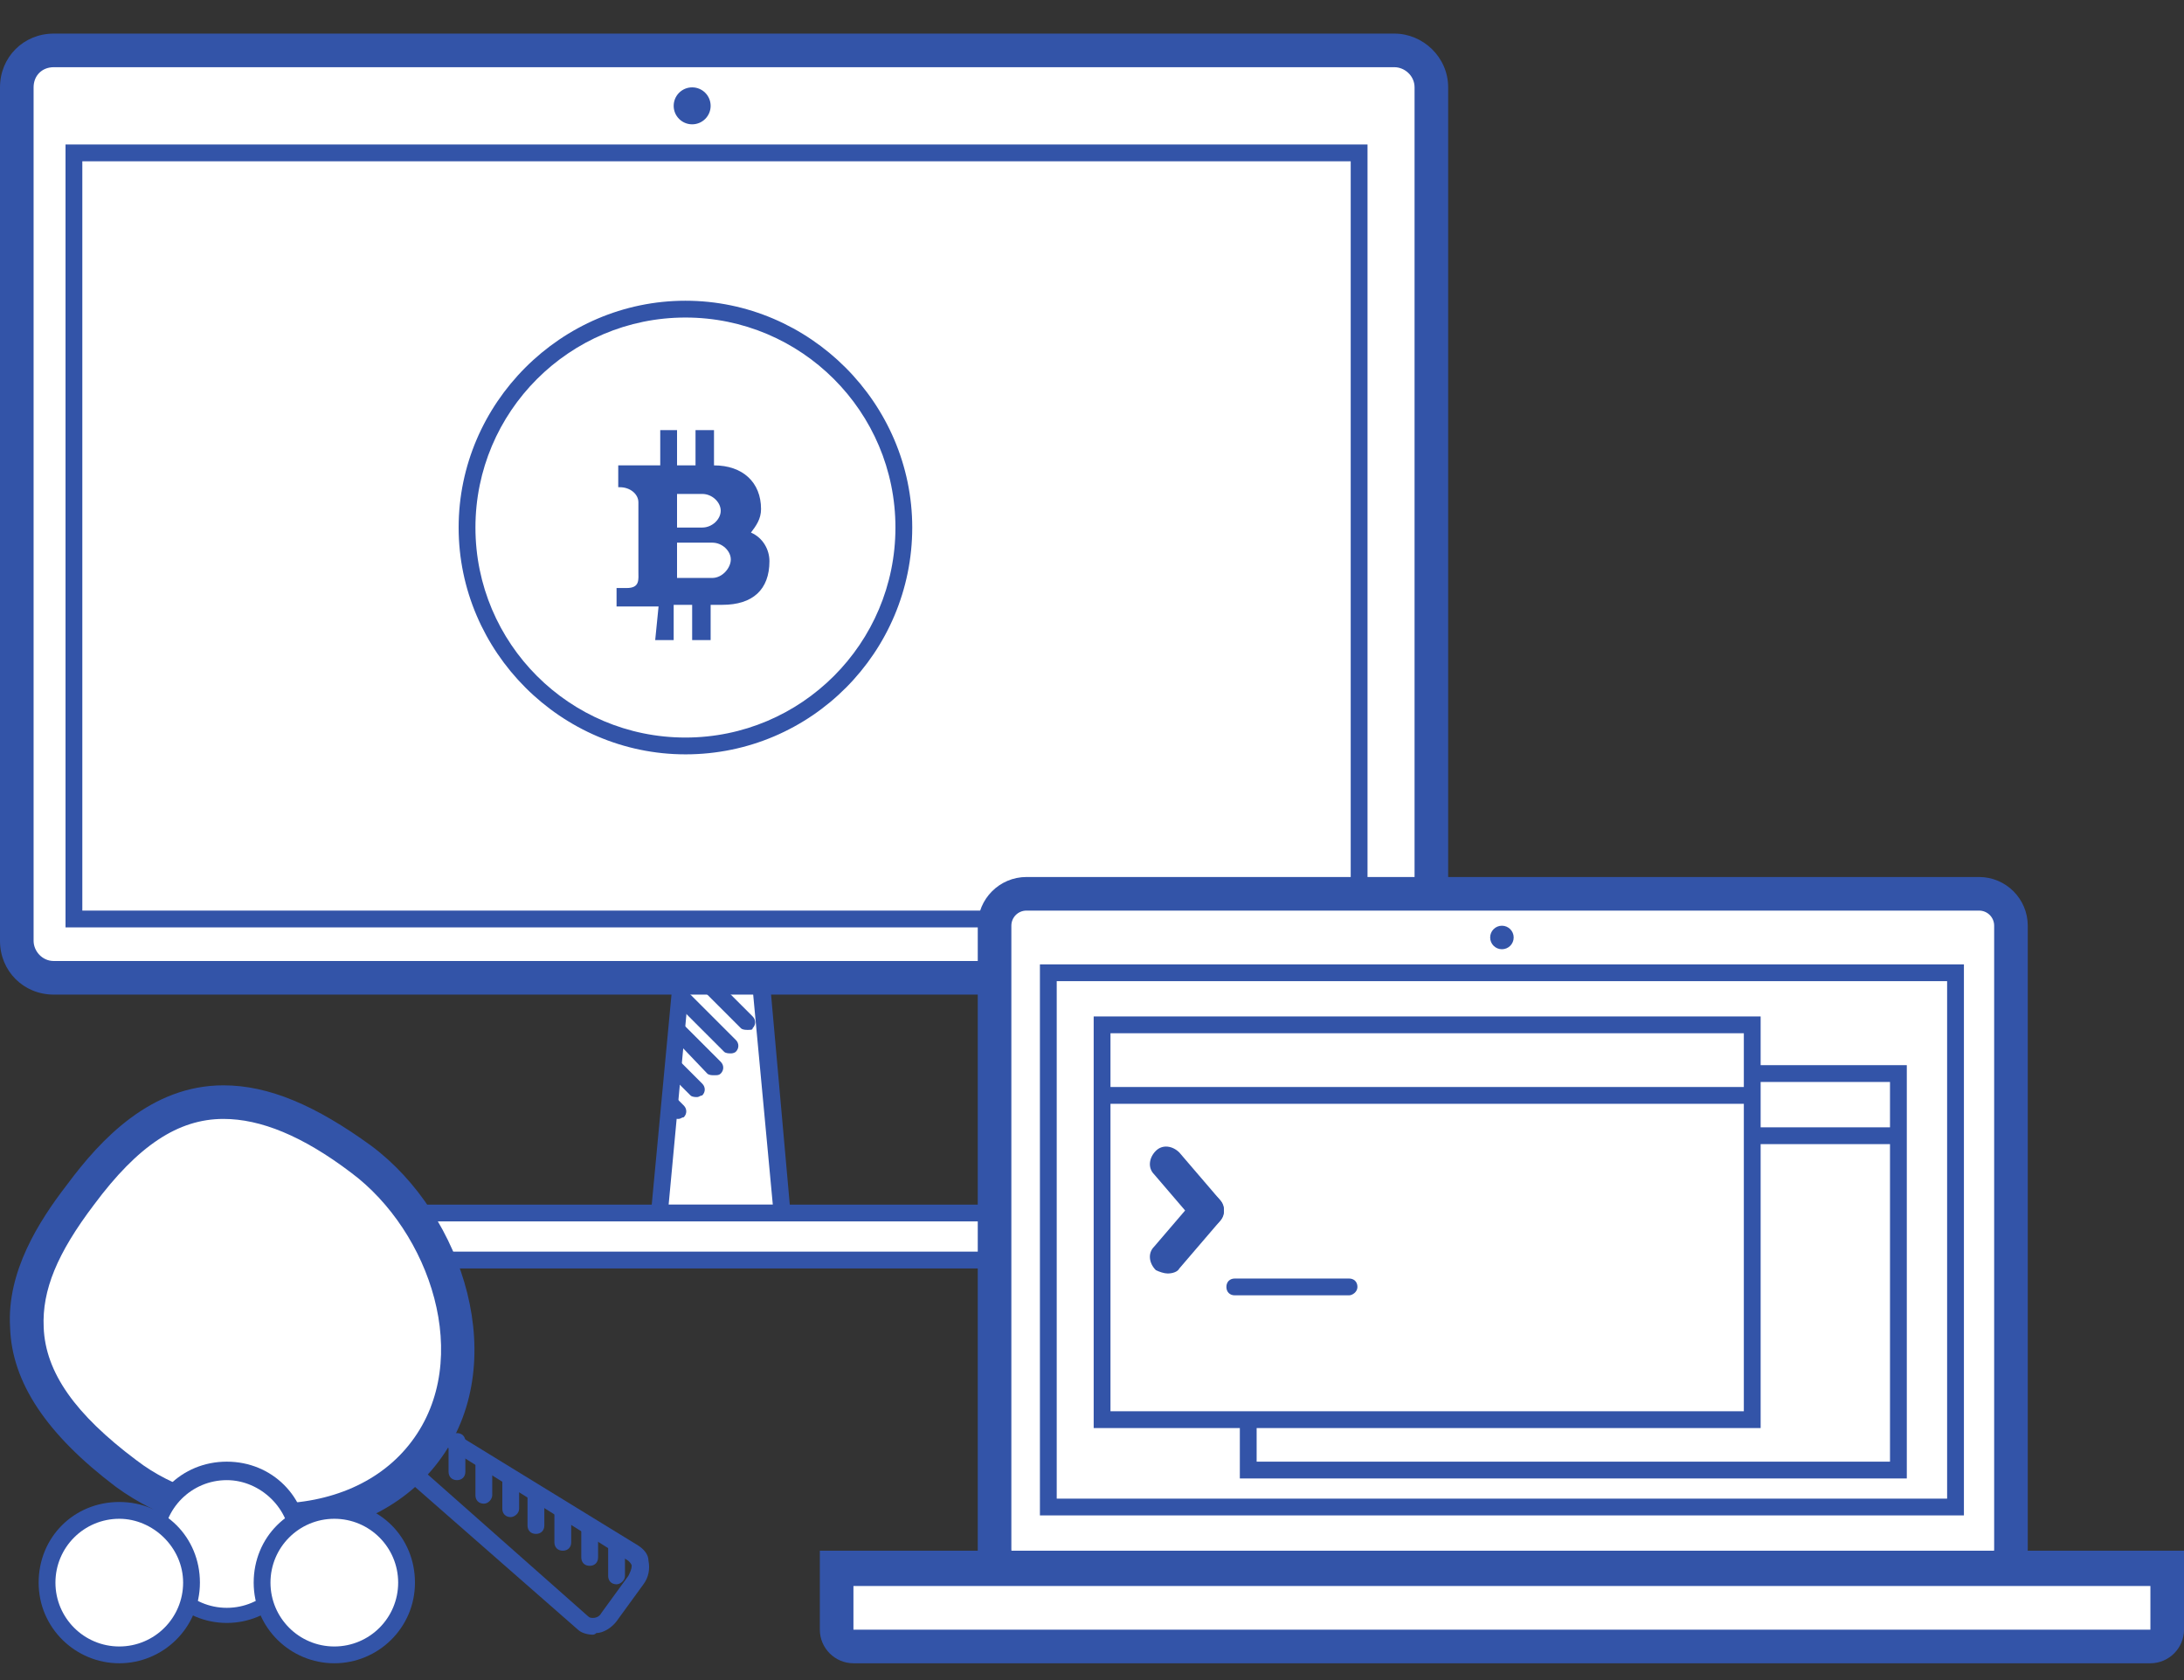 <svg xmlns="http://www.w3.org/2000/svg" viewBox="0 0 130 100"><rect x="0" y="0" width="130" height="100" fill="#333333" stroke="none"/><path fill="#FFF" d="M46.5 72.2h-7.3L41 53h3.7z"/><path fill="#3354A8" d="M47.1 72.7h-8.4l1.9-20.2h4.7l1.8 20.2zm-7.3-1H46l-1.7-18.2h-2.8l-1.7 18.2z"/><path fill="#FFF" d="M23.9 72.2h38.3V75H23.9z"/><path fill="#3354A8" d="M62.7 75.5H23.4v-3.8h39.3v3.8zm-38.3-1h37.3v-1.8H24.4v1.8z"/><path fill="#FFF" d="M83 58.2H3.2C2 58.2 1 57.2 1 56V5.2C1 4 2 3 3.2 3H83c1.2 0 2.2 1 2.2 2.2V56c0 1.2-1 2.2-2.2 2.2z"/><path fill="#3354A8" d="M83 59.2H3.2C1.4 59.2 0 57.8 0 56V5.2C0 3.4 1.4 2 3.2 2H83c1.7 0 3.2 1.4 3.2 3.2V56c0 1.8-1.5 3.2-3.2 3.2zM3.2 4C2.5 4 2 4.5 2 5.2V56c0 .6.5 1.2 1.2 1.2H83c.6 0 1.2-.5 1.2-1.2V5.2c0-.7-.6-1.2-1.2-1.2H3.2z"/><path fill="#FFF" d="M4.4 9.1h76.5v45.6H4.4z"/><path fill="#3354A8" d="M81.4 55.2H3.9V8.6h77.5v46.6zm-76.5-1h75.5V9.6H4.9v44.6z"/><path fill="#FFF" d="M117.7 94.2H61.1c-1.1 0-1.9-.9-1.9-1.9V55.1c0-1.1.9-1.9 1.9-1.9h56.7c1.1 0 1.9.9 1.9 1.9v37.1c0 1.1-.9 2-2 2z"/><path fill="#3354A8" d="M117.7 95.2H61.1c-1.6 0-2.9-1.3-2.9-2.9V55.1c0-1.6 1.3-2.9 2.9-2.9h56.7c1.6 0 2.9 1.3 2.9 2.9v37.1c0 1.7-1.3 3-3 3zm-56.6-41c-.5 0-.9.4-.9.9v37.1c0 .5.4.9.9.9h56.7c.5 0 .9-.4.9-.9V55.1c0-.5-.4-.9-.9-.9H61.1z"/><path fill="#FFF" d="M128 98H50.8c-.6 0-1-.4-1-1v-3.7H129V97c0 .5-.5 1-1 1z"/><path fill="#3354A8" d="M128 99H50.8c-1.1 0-2-.9-2-2v-4.7H130V97c0 1.1-.9 2-2 2zm-77.2-4.7V97H128v-2.6H50.8z"/><path fill="#FFF" d="M62.4 57.9h54v31.8h-54z"/><path fill="#3354A8" d="M116.9 90.2h-55V57.4h55v32.8zm-54-1h53V58.4h-53v30.8z"/><circle fill="#3354A8" cx="41.2" cy="6.3" r="1.1"/><circle fill="#3354A8" cx="89.4" cy="55.8" r=".7"/><path fill="#3354A8" d="M44.7 31.7c.3-.4.6-.8.6-1.4 0-1.6-1.1-2.6-2.8-2.6v-2.1h-1.1v2.1h-1.1v-2.1h-1v2.1h-2.5V29h.1c.6 0 1.1.4 1.1.9V34c0 .5.1 1-.7 1h-.6v1.1h2.5l-.2 2h1.1V36h1.1v2.1h1.1V36h.7c1.8 0 2.8-.9 2.8-2.6 0-.7-.4-1.4-1.1-1.7zm-4.4-2.3h1.5c.6 0 1.1.5 1.1 1s-.5 1-1.1 1h-1.5v-2zm2.1 5h-2.1v-2.1h2.1c.6 0 1.1.5 1.1 1s-.5 1.1-1.1 1.1z"/><path fill="#3354A8" d="M40.8 44.9c-7.4 0-13.5-6.1-13.5-13.5s6.1-13.5 13.5-13.5S54.3 24 54.3 31.4s-6 13.5-13.5 13.5zm0-26c-6.9 0-12.5 5.6-12.5 12.5s5.6 12.5 12.5 12.5 12.5-5.6 12.5-12.5-5.6-12.5-12.5-12.5z"/><path fill="#FFF" d="M74.3 63.9H113v23.5H74.3z"/><path fill="#3354A8" d="M113.4 88H73.8V63.4h39.7V88zm-38.6-1h37.7V64.4H74.8V87z"/><path fill="#FFF" d="M65.6 61h38.7v23.5H65.6z"/><path fill="#3354A8" d="M104.8 85H65.1V60.5h39.7V85zm-38.7-1h37.7V61.5H66.1V84z"/><path fill="#3354A8" d="M65.6 64.7h38.7v1H65.6zM104.3 67.1h8.6v1h-8.6z"/><path fill="#FFF" d="M69.5 69.2l2.4 2.8"/><path fill="#3354A8" d="M71.9 73c-.3 0-.6-.1-.8-.3l-2.4-2.8c-.4-.4-.3-1 .1-1.4.4-.4 1-.3 1.4.1l2.4 2.8c.4.4.3 1-.1 1.4-.1.1-.3.2-.6.2z"/><path fill="#FFF" d="M69.5 74.8l2.4-2.8"/><path fill="#3354A8" d="M69.5 75.8c-.2 0-.5-.1-.7-.2-.4-.4-.5-1-.1-1.4l2.4-2.8c.4-.4 1-.5 1.4-.1.4.4.5 1 .1 1.4l-2.4 2.8c-.1.2-.4.3-.7.3zM80.3 77.1h-6.8c-.3 0-.5-.2-.5-.5s.2-.5.5-.5h6.8c.3 0 .5.2.5.5s-.3.5-.5.5z"/><path fill="#FFF" d="M21.5 68.9c5.4 4 7.7 12.3 3.8 17.4s-12.4 5.3-17.8 1.3C-.8 81.4.9 76.2 4.8 71s8.5-8.1 16.7-2.1z"/><path fill="#3354A8" d="M16.2 91.5c-3.3 0-6.7-1.1-9.3-3C2.8 85.4.7 82.3.6 79c-.2-3.3 1.7-6.3 3.4-8.5 2-2.7 5-5.9 9.3-5.9 2.7 0 5.5 1.2 8.8 3.6 5.5 4.1 8.4 13 4 18.8-2.1 2.8-5.7 4.5-9.9 4.5zm-2.9-24.9c-2.7 0-5.1 1.6-7.7 5.1-2.2 2.9-3.1 5.1-3 7.3.1 2.7 1.9 5.2 5.5 7.9 2.2 1.7 5.2 2.6 8.1 2.6 3.5 0 6.5-1.3 8.3-3.7 3.7-4.9 1.1-12.5-3.6-16-2.9-2.2-5.4-3.2-7.6-3.2z"/><path fill="#3354A8" d="M35.3 97.3c-.3 0-.7-.1-.9-.3l-10.5-9.2.7-.8L35 96.2c.1.1.2.1.3.1.2 0 .4-.1.5-.3l1.6-2.2c.1-.2.2-.4.2-.6 0-.1-.1-.2-.2-.3l-11.8-7.4.5-.8L38 92c.3.2.6.5.6.9.1.5 0 1-.3 1.4l-1.6 2.2c-.3.4-.8.7-1.2.7-.1.1-.2.1-.2.1z"/><circle fill="#FFF" cx="13.5" cy="91.9" r="4.3"/><path fill="#3354A8" d="M13.5 96.6c-2.6 0-4.8-2.1-4.8-4.8s2.1-4.8 4.8-4.8 4.8 2.1 4.8 4.8-2.2 4.8-4.8 4.8zm0-8.5c-2.1 0-3.8 1.7-3.8 3.8s1.7 3.8 3.8 3.8 3.8-1.7 3.8-3.8-1.8-3.8-3.8-3.8z"/><g><circle fill="#FFF" cx="19.9" cy="94.2" r="4.3"/><path fill="#3354A8" d="M19.9 99c-2.6 0-4.8-2.1-4.8-4.8s2.1-4.8 4.8-4.8 4.8 2.1 4.8 4.8-2.2 4.8-4.8 4.8zm0-8.6c-2.1 0-3.8 1.7-3.8 3.8s1.7 3.8 3.8 3.8 3.8-1.7 3.8-3.8-1.7-3.8-3.8-3.8z"/></g><g><circle fill="#FFF" cx="7.1" cy="94.2" r="4.3"/><path fill="#3354A8" d="M7.1 99c-2.6 0-4.8-2.1-4.8-4.8s2.1-4.8 4.8-4.8 4.8 2.1 4.8 4.8S9.7 99 7.1 99zm0-8.6c-2.1 0-3.8 1.7-3.8 3.8S5 98 7.1 98c2.1 0 3.8-1.7 3.8-3.8s-1.8-3.8-3.8-3.8z"/></g><path fill="#3354A8" d="M27.2 88.1c-.3 0-.5-.2-.5-.5v-1.8c0-.3.2-.5.5-.5s.5.2.5.5v1.8c0 .3-.2.5-.5.5zM28.8 89.5c-.3 0-.5-.2-.5-.5v-1.8c0-.3.2-.5.5-.5s.5.2.5.5V89c0 .2-.2.5-.5.5zM30.4 90.3c-.3 0-.5-.2-.5-.5V88c0-.3.2-.5.5-.5s.5.2.5.5v1.8c0 .3-.3.5-.5.5zM31.9 91.3c-.3 0-.5-.2-.5-.5V89c0-.3.2-.5.5-.5s.5.2.5.5v1.8c0 .3-.2.5-.5.5zM33.5 92.3c-.3 0-.5-.2-.5-.5V90c0-.3.2-.5.5-.5s.5.3.5.5v1.8c0 .3-.2.5-.5.5zM35.1 93.2c-.3 0-.5-.2-.5-.5v-1.8c0-.3.2-.5.5-.5s.5.2.5.5v1.8c0 .3-.2.5-.5.5zM36.7 94.3c-.3 0-.5-.2-.5-.5V92c0-.3.2-.5.5-.5s.5.2.5.5v1.8c0 .3-.3.5-.5.5zM43.5 62.7c-.1 0-.3 0-.4-.1l-2.7-2.7c-.2-.2-.2-.5 0-.7s.5-.2.7 0l2.7 2.7c.2.2.2.5 0 .7 0 0-.1.1-.3.1zM42.5 64c-.1 0-.3 0-.4-.1L40 61.7c-.2-.2-.2-.5 0-.7s.5-.2.7 0l2.2 2.2c.2.2.2.5 0 .7-.1.1-.2.1-.4.1zM41.5 65.3c-.1 0-.3 0-.4-.1l-1.3-1.3c-.2-.2-.2-.5 0-.7s.5-.2.7 0l1.3 1.3c.2.2.2.5 0 .7-.1 0-.2.1-.3.1zM40.4 66.6c-.1 0-.3 0-.4-.1l-.4-.4c-.2-.2-.2-.5 0-.7s.5-.2.7 0l.4.4c.2.2.2.5 0 .7-.1 0-.2.1-.3.1zM44.5 61.3c-.1 0-.3 0-.4-.1l-2.9-2.9c-.2-.2-.2-.5 0-.7s.5-.2.7 0l2.9 2.9c.2.2.2.5 0 .7 0 .1-.1.1-.3.1z"/></svg>